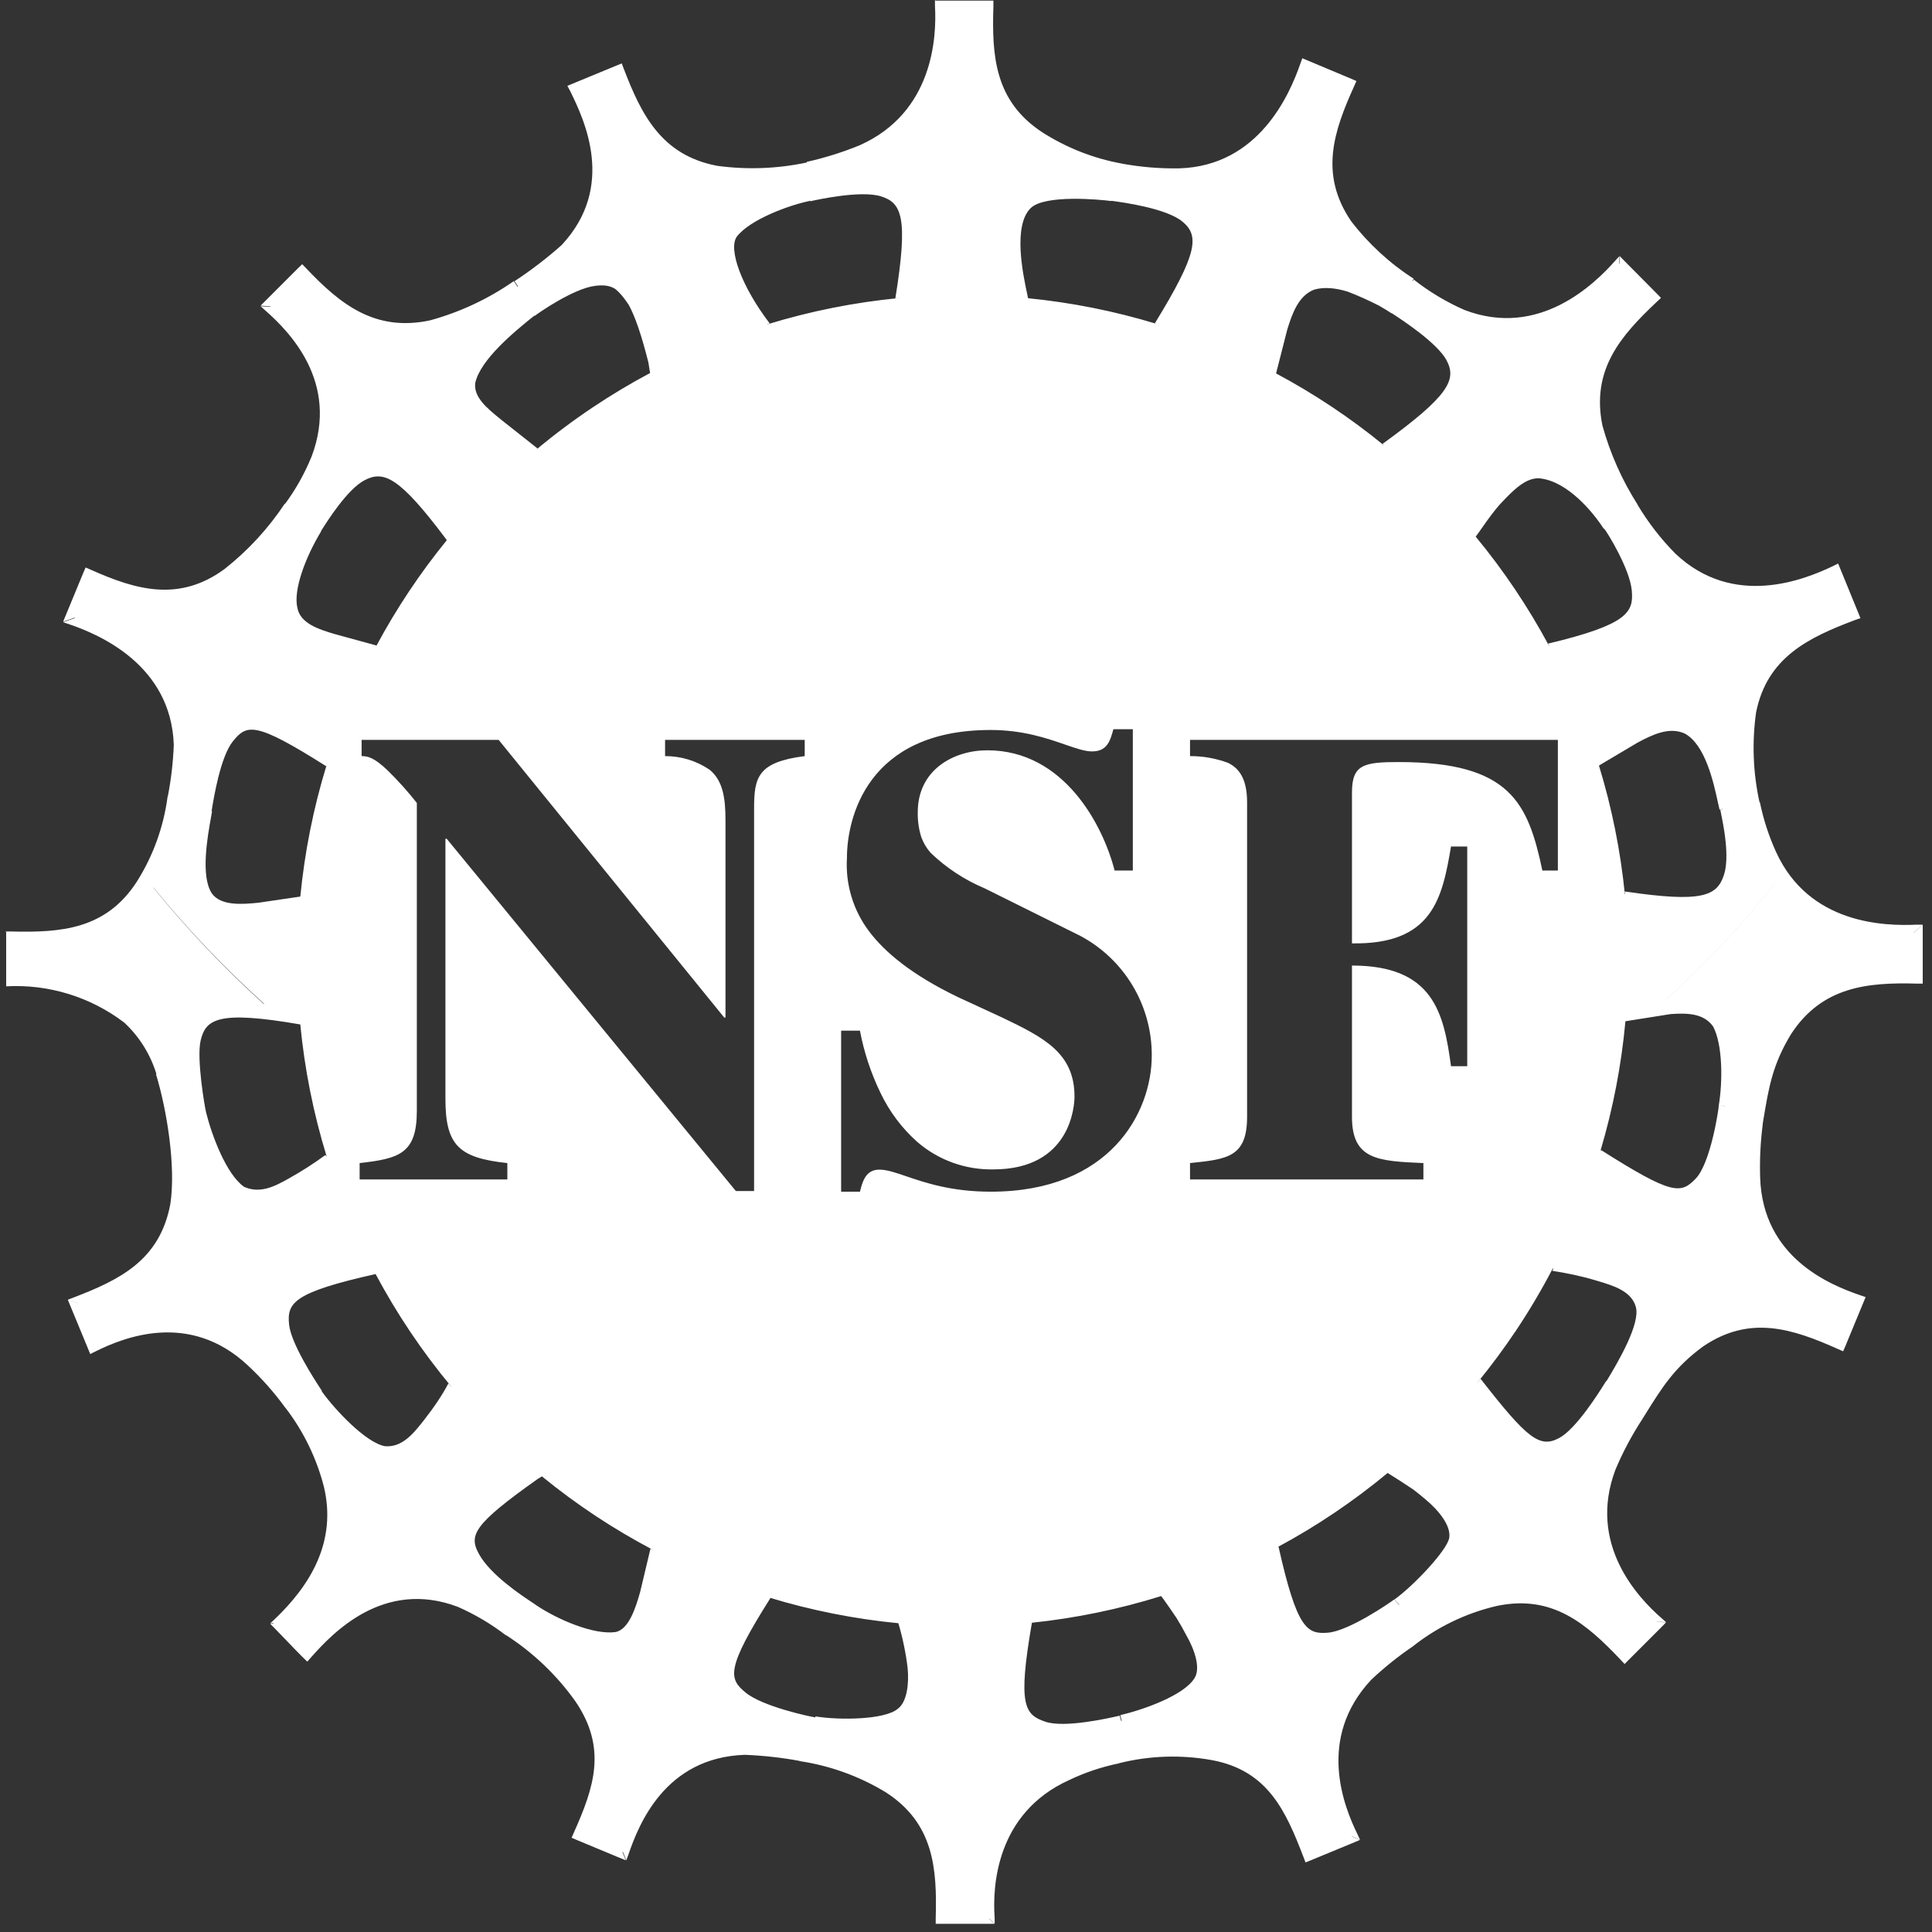 <svg width="130" height="130" viewBox="0 0 130 130" fill="none" xmlns="http://www.w3.org/2000/svg">
<rect x="0" y="0" width="130" height="130" fill="#333333" stroke="none"/>
<g clip-path="url(#clip0_4151_32162)">
<path fill-rule="evenodd" clip-rule="evenodd" d="M54.329 11.098L54.282 10.892C55.506 10.62 56.704 10.244 57.864 9.767C62.771 7.567 63.037 2.55 62.912 0.392V0.06L62.896 0.042H62.912V0L62.95 0.042H66.844V0.426C66.736 3.759 66.928 6.792 70.118 8.892C71.757 9.944 73.585 10.663 75.5 11.009L75.5 11.012C76.769 11.244 78.059 11.35 79.349 11.328C84.714 11.169 86.788 6.328 87.496 4.286L87.63 3.919L88.146 4.136L90.929 5.303L91.27 5.453L91.12 5.794C89.746 8.828 88.763 11.711 90.904 14.869C92.078 16.4 93.506 17.716 95.127 18.761L95.028 18.899L95.052 18.916L95.127 18.811C96.177 19.637 97.328 20.326 98.552 20.861C103.55 22.77 107.266 19.145 108.698 17.528L108.965 17.236L108.95 17.768L108.976 17.739L108.99 17.236L109.382 17.636L111.506 19.778L111.764 20.045L111.489 20.303C109.065 22.586 107.057 24.87 107.824 28.636C108.344 30.516 109.142 32.308 110.19 33.953L110.183 33.957C110.899 35.157 111.757 36.266 112.739 37.259C116.646 40.942 121.395 39.017 123.336 38.092L123.686 37.917L123.546 38.265L123.548 38.268L123.686 37.926L123.902 38.451L125.043 41.243L125.185 41.593L124.827 41.718C121.711 42.893 118.904 44.218 118.162 47.943C117.879 49.956 117.958 52.004 118.395 53.989L118.42 53.984C118.655 55.133 119.019 56.251 119.503 57.318C121.728 62.209 126.826 62.318 128.984 62.218H129.376L128.767 62.759L128.781 62.759L129.376 62.227V66.185H128.984C125.652 66.093 122.603 66.385 120.52 69.577C119.27 71.631 119.017 73.16 118.655 75.342L118.605 75.643L118.612 75.644C118.456 76.84 118.398 78.047 118.437 79.252C118.62 84.627 123.127 86.453 125.168 87.153L125.532 87.277L125.535 87.275L125.534 87.278L125.318 87.8L124.169 90.583L124.019 90.925L123.677 90.775C120.636 89.417 117.754 88.45 114.597 90.6C112.681 92.003 111.862 93.317 110.708 95.169L110.703 95.177L110.699 95.183C110.635 95.285 110.571 95.388 110.506 95.492L110.155 95.287L110.154 95.289L110.506 95.494C109.802 96.571 109.197 97.708 108.698 98.894C106.816 103.894 110.198 107.486 111.814 108.894L112.106 109.152L111.475 109.123L111.467 109.132L112.106 109.167L111.714 109.567L109.581 111.7L109.315 111.967L109.057 111.692C106.766 109.275 104.475 107.275 100.726 108.058C98.665 108.535 96.735 109.462 95.075 110.772L95.078 110.775C94.079 111.45 93.138 112.206 92.262 113.033C88.596 116.958 90.404 121.517 91.354 123.45L91.52 123.808L90.973 123.557L90.956 123.564L91.495 123.812L90.979 124.028L88.196 125.178L87.846 125.32L87.713 124.97C86.522 121.862 85.314 119.137 81.557 118.437C79.482 118.059 77.351 118.129 75.306 118.641L75.308 118.65C74.139 118.887 73.002 119.267 71.926 119.783C67.036 122.008 66.769 126.908 66.928 129.058V129.45L66.572 129.094H66.549L66.911 129.45H62.962V129.075C63.054 125.742 62.846 122.708 59.63 120.617C57.847 119.528 55.864 118.807 53.798 118.5L53.801 118.487C52.584 118.263 51.353 118.127 50.116 118.078C44.743 118.262 42.977 122.77 42.277 124.812L42.144 125.178L41.907 124.591L41.889 124.641L42.11 125.175L41.594 124.967L38.811 123.808L38.461 123.658L38.611 123.317C39.969 120.275 40.869 117.642 38.72 114.483C37.46 112.712 35.874 111.197 34.047 110.022L34.038 110.033C33.038 109.267 31.95 108.623 30.797 108.117C25.799 106.233 22.366 109.9 20.933 111.517L20.675 111.808L20.275 111.417C19.958 111.099 19.663 110.791 19.356 110.469C19.074 110.174 18.782 109.868 18.451 109.533L18.184 109.267L18.419 109.246L18.393 109.22L18.184 109.233L18.459 108.975C20.875 106.683 22.683 103.733 21.791 100.025C21.297 98.112 20.425 96.319 19.226 94.75L19.581 94.501L19.579 94.498L19.217 94.751C18.464 93.708 17.61 92.743 16.668 91.868C12.744 88.201 8.337 89.984 6.429 90.934L6.071 91.109L5.855 90.584L4.705 87.801L4.563 87.451L5.242 87.694L5.25 87.691L4.572 87.452L4.922 87.318C8.029 86.127 10.753 84.818 11.461 81.018C11.844 78.518 11.236 74.702 10.495 72.277L10.526 72.269C10.121 70.945 9.375 69.752 8.362 68.809C6.087 67.077 3.27 66.211 0.415 66.367V62.716L0.373 62.677H0.415V62.676L0.416 62.677H0.748C4.08 62.76 7.113 62.552 9.195 59.344C10.3 57.602 11.011 55.639 11.278 53.594L11.29 53.596C11.514 52.449 11.649 51.286 11.694 50.118C11.511 44.751 6.696 42.693 4.622 41.993L4.247 41.868L5.057 41.584L5.008 41.565L4.247 41.834L4.463 41.309L5.613 38.525L5.763 38.184L6.105 38.334C9.145 39.692 12.053 40.542 15.127 38.275C16.697 37.034 18.061 35.551 19.167 33.883L19.187 33.898C19.909 32.915 20.507 31.847 20.967 30.717C22.858 25.717 19.451 22.292 17.826 20.867L17.534 20.609L18.211 20.642L18.175 20.609L17.534 20.568L17.934 20.168L20.067 18.035L20.334 17.777L20.592 18.043C22.883 20.46 25.215 22.343 28.923 21.56C30.942 21.009 32.853 20.115 34.571 18.918L34.825 19.292L34.859 19.27L34.621 18.92C35.737 18.188 36.798 17.374 37.795 16.486C41.461 12.553 39.319 8.07 38.37 6.136L38.178 5.778L38.394 5.88L38.178 5.776L38.703 5.559L41.486 4.409L41.835 4.268L41.969 4.618C43.16 7.726 44.51 10.451 48.267 11.159C50.273 11.431 52.31 11.354 54.29 10.934L54.328 11.098L54.329 11.098ZM17.744 67.55C15.075 65.137 12.593 62.523 10.322 59.731L10.328 59.72C12.61 62.518 15.103 65.137 17.785 67.554L17.744 67.55ZM87.853 4.401L87.634 3.928L87.854 4.398L87.853 4.401ZM13.869 74.859C13.761 74.426 13.219 71.193 13.502 70.01C13.844 68.585 14.643 67.969 20.206 68.933C20.349 70.42 20.567 71.904 20.86 73.378C21.157 74.872 21.529 76.345 21.973 77.791L21.944 77.813L21.908 77.71C21.11 78.296 20.275 78.83 19.409 79.31C18.442 79.86 17.476 80.327 16.426 79.86C15.235 79.027 14.26 76.426 13.869 74.859ZM20.208 60.328C20.497 57.347 21.084 54.394 21.966 51.516L21.955 51.508L21.941 51.552C17.168 48.535 16.61 48.718 15.668 49.885C14.831 50.922 14.376 53.731 14.262 54.435C14.25 54.511 14.242 54.562 14.237 54.584L14.269 54.592C14.25 54.704 14.226 54.84 14.198 54.996C13.962 56.307 13.479 58.987 14.269 60.134C14.885 60.967 16.301 60.851 17.393 60.742L20.208 60.328ZM25.337 43.436C26.686 40.924 28.27 38.552 30.062 36.352L30.01 36.268C26.86 32.07 25.815 31.638 24.524 32.317C23.375 32.921 22.025 35.062 21.669 35.626C21.635 35.68 21.61 35.72 21.595 35.742L21.608 35.752C20.558 37.486 19.725 39.694 20.009 40.894C20.2 41.952 21.45 42.344 22.508 42.661L25.337 43.436ZM39.906 27.396C41.15 26.564 42.431 25.799 43.743 25.1L43.677 24.693L43.676 24.688L43.628 24.386C43.16 22.521 42.736 21.305 42.312 20.524C42.031 20.087 41.717 19.697 41.384 19.432C40.975 19.185 40.542 19.175 40.053 19.233C38.586 19.408 36.179 21.092 35.979 21.258L35.963 21.233C34.529 22.375 32.329 24.213 31.98 25.76C31.847 26.707 32.77 27.462 33.587 28.13C33.641 28.174 33.694 28.217 33.746 28.26L36.17 30.177L36.054 30.275L36.058 30.277C37.284 29.252 38.568 28.29 39.906 27.396ZM51.62 21.828C54.514 20.938 57.499 20.341 60.529 20.052L60.529 20.05L60.246 20.076C61.13 14.601 60.671 13.643 59.272 13.21C57.915 12.79 54.969 13.442 54.547 13.536L54.515 13.543L54.499 13.482L54.482 13.486L54.49 13.519C53.132 13.794 50.466 14.761 49.575 15.927C48.992 16.761 49.883 19.261 51.791 21.761L51.612 21.817L51.62 21.828ZM69.175 20.067C72.107 20.356 74.99 20.933 77.783 21.781L77.788 21.773L77.708 21.753C80.607 17.028 80.699 15.861 79.574 14.919C78.489 14.011 75.541 13.614 74.842 13.52L74.778 13.512L74.775 13.527C74.026 13.428 70.285 13.069 69.344 14.011C68.149 15.206 68.835 18.451 69.104 19.722L69.104 19.723C69.134 19.863 69.159 19.98 69.175 20.067ZM99.297 36.11C101.189 38.4 102.839 40.862 104.231 43.455L104.245 43.452L104.166 43.308C109.565 42.017 109.931 41.183 109.798 39.725C109.666 38.284 108.169 35.843 107.939 35.568L107.915 35.584C107.232 34.517 105.491 32.367 103.575 32.184C102.65 32.134 101.801 33.017 101.076 33.776C100.574 34.3 100.109 34.964 99.724 35.514C99.567 35.737 99.424 35.942 99.297 36.11ZM107.59 51.513C108.451 54.322 109.038 57.221 109.333 60.17L109.353 60.175L109.332 59.985C114.555 60.76 115.53 60.285 115.996 58.885C116.404 57.661 115.971 55.552 115.806 54.746C115.782 54.63 115.764 54.541 115.755 54.485L115.922 54.439L115.92 54.426L115.705 54.485C115.673 54.36 115.636 54.191 115.593 53.989C115.315 52.7 114.751 50.086 113.347 49.351C112.297 48.885 111.164 49.451 110.19 49.968L107.59 51.513ZM109.371 68.718C109.101 71.671 108.539 74.583 107.698 77.411L107.719 77.427L107.732 77.385C112.506 80.41 113.097 80.36 114.105 79.302C115.113 78.244 115.655 74.596 115.655 74.369C115.913 72.81 115.93 70.31 115.271 69.069C114.63 68.169 113.514 68.16 112.414 68.235L109.371 68.718ZM102.014 89.522C101.199 90.741 100.328 91.915 99.405 93.042L99.408 93.047L99.626 92.777C102.775 96.818 103.6 97.452 104.9 96.768C106.046 96.166 107.581 93.714 107.984 93.071L107.985 93.07C108.039 92.984 108.072 92.931 108.082 92.918L108.098 92.931C108.932 91.562 110.38 89.057 110.073 87.943C109.777 86.87 108.55 86.505 107.516 86.198L107.391 86.16C106.332 85.843 105.391 85.66 104.45 85.51L104.525 85.368L104.478 85.36C103.735 86.786 102.913 88.176 102.014 89.522ZM93.371 99.113C91.08 101.014 88.6 102.687 85.966 104.102L85.967 104.106L86.03 104.076C87.272 109.592 87.938 109.984 89.363 109.859C90.787 109.734 93.528 107.842 93.811 107.626L94.139 107.988L94.156 107.976L93.828 107.627C95.111 106.71 97.402 104.293 97.519 103.46C97.635 102.627 96.76 101.585 95.911 100.885C95.649 100.659 95.381 100.442 95.105 100.233C94.534 99.848 93.956 99.475 93.371 99.113ZM56.045 108.573C54.605 108.287 53.185 107.931 51.789 107.507L51.787 107.511L51.841 107.527C48.825 112.302 49.033 112.96 50.175 113.893C51.315 114.826 54.46 115.501 54.864 115.56L54.873 115.493C56.431 115.752 59.538 115.735 60.413 114.977C61.021 114.535 61.179 113.31 61.071 112.218C60.947 111.205 60.739 110.203 60.449 109.223C58.975 109.081 57.505 108.864 56.045 108.573ZM43.936 104.286C41.292 102.895 38.788 101.24 36.464 99.342L36.23 99.486L36.183 99.514C31.826 102.597 31.536 103.311 32.23 104.568C32.987 105.958 35.089 107.348 35.824 107.834L35.825 107.835C35.969 107.931 36.061 107.991 36.078 108.009C37.528 108.984 39.953 110.018 41.41 109.818C42.319 109.651 42.785 108.151 43.077 107.109L43.768 104.209L43.935 104.291L43.936 104.286ZM30.371 93.308C28.413 90.956 26.706 88.415 25.273 85.728C19.767 86.96 19.301 87.66 19.451 89.118C19.582 90.402 21.147 92.802 21.566 93.444C21.623 93.532 21.659 93.586 21.666 93.601L21.645 93.615C22.562 94.891 24.625 97.078 25.899 97.311C27.048 97.411 27.806 96.478 28.506 95.586C29.206 94.694 29.756 93.877 30.172 93.086L30.367 93.315L30.371 93.308ZM69.252 109.209L69.186 109.216L69.186 109.217L69.252 109.209ZM78.137 107.394C75.296 108.283 72.38 108.882 69.435 109.191C68.469 114.762 68.944 115.378 70.343 115.852C71.627 116.288 74.614 115.609 75.235 115.468C75.291 115.456 75.328 115.448 75.342 115.444L75.438 115.802L75.478 115.794L75.383 115.408C76.916 115.05 79.674 114.083 80.382 112.908C80.799 112.242 80.382 110.992 79.816 110.017C79.616 109.628 79.401 109.249 79.171 108.879C78.883 108.448 78.587 108.022 78.286 107.6C78.241 107.542 78.195 107.482 78.149 107.425L78.157 107.422L78.137 107.394ZM85.864 25.127C88.415 26.489 90.84 28.101 93.101 29.948L93.114 29.94L93.028 29.867C97.519 26.617 98.027 25.542 97.335 24.242C96.719 23.083 94.34 21.526 93.755 21.144C93.696 21.105 93.656 21.079 93.637 21.066L93.628 21.078L93.616 21.07C93.449 20.963 93.167 20.782 92.809 20.577C92.099 20.213 91.358 19.88 90.673 19.62C89.907 19.387 89.107 19.285 88.413 19.494C87.347 19.911 86.93 21.161 86.614 22.186L85.864 25.127ZM85.754 25.068L85.813 25.1L85.754 25.067V25.068ZM115.665 74.37L116.08 74.427L116.081 74.418L115.665 74.37ZM112.078 67.284C114.734 64.864 117.199 62.242 119.45 59.441L119.449 59.44C117.198 62.241 114.732 64.864 112.075 67.284L112.078 67.284ZM28.048 74.761C28.048 77.652 26.823 77.961 24.199 78.261V79.361H34.138V78.261C30.889 77.911 29.972 77.086 29.972 73.936V56.436H30.056L49.516 80.144H50.741V54.377C50.741 52.277 51.008 51.277 54.148 50.877V49.786H44.751V50.877C45.821 50.873 46.866 51.192 47.75 51.794C48.633 52.519 48.817 53.661 48.817 55.211V68.469H48.733L33.554 49.786H24.332V50.877C24.707 50.877 25.149 50.936 26.115 51.869C26.804 52.547 27.45 53.268 28.048 54.027V74.761ZM66.436 50.486C71.593 50.486 74.217 55.519 75 58.577H76.225V49.069H74.917C74.692 49.902 74.475 50.561 73.476 50.561C72.996 50.561 72.406 50.356 71.671 50.102C70.453 49.68 68.835 49.119 66.653 49.119C58.339 49.119 56.989 55.061 56.989 57.727C56.88 59.5 57.409 61.253 58.48 62.669C59.547 64.086 61.363 65.602 64.462 67.094L67.403 68.452C70.243 69.811 72.301 70.852 72.301 73.786C72.301 74.352 72.085 78.686 66.836 78.686C64.969 78.721 63.155 78.069 61.738 76.852C60.688 75.921 59.838 74.787 59.238 73.519C58.599 72.197 58.136 70.796 57.864 69.352H56.598V80.186H57.864C58.039 79.486 58.255 78.702 59.172 78.702C59.673 78.702 60.252 78.9 60.988 79.151C62.269 79.587 64.024 80.186 66.669 80.186C74.692 80.186 77.5 74.869 77.5 71.019C77.506 69.366 77.061 67.742 76.212 66.323C75.364 64.905 74.144 63.745 72.684 62.969L66.261 59.777C64.911 59.211 63.677 58.4 62.621 57.386C62.345 57.073 62.13 56.711 61.988 56.319C61.821 55.78 61.742 55.217 61.754 54.652C61.754 51.802 64.162 50.486 66.436 50.486ZM104.825 49.786H80.074V50.877C80.944 50.873 81.807 51.026 82.623 51.327C83.406 51.702 83.914 52.444 83.914 53.986V75.152C83.914 77.864 82.578 78.002 80.088 78.259L80.074 78.261V79.361H95.777V78.261C92.72 78.127 90.971 78.044 90.971 75.152V64.969C96.452 64.969 97.152 68.161 97.635 71.744H98.727V56.961H97.635C97.044 60.461 96.385 63.569 90.971 63.477V53.327C90.971 51.452 91.754 51.277 94.111 51.277C101.634 51.277 102.817 54.027 103.783 58.577H104.825V49.786Z" fill="white"/>
</g>
<defs>
<clipPath id="clip0_4151_32162">
<rect width="129.128" height="130" fill="white" transform="translate(0.373)"/>
</clipPath>
</defs>
</svg>
